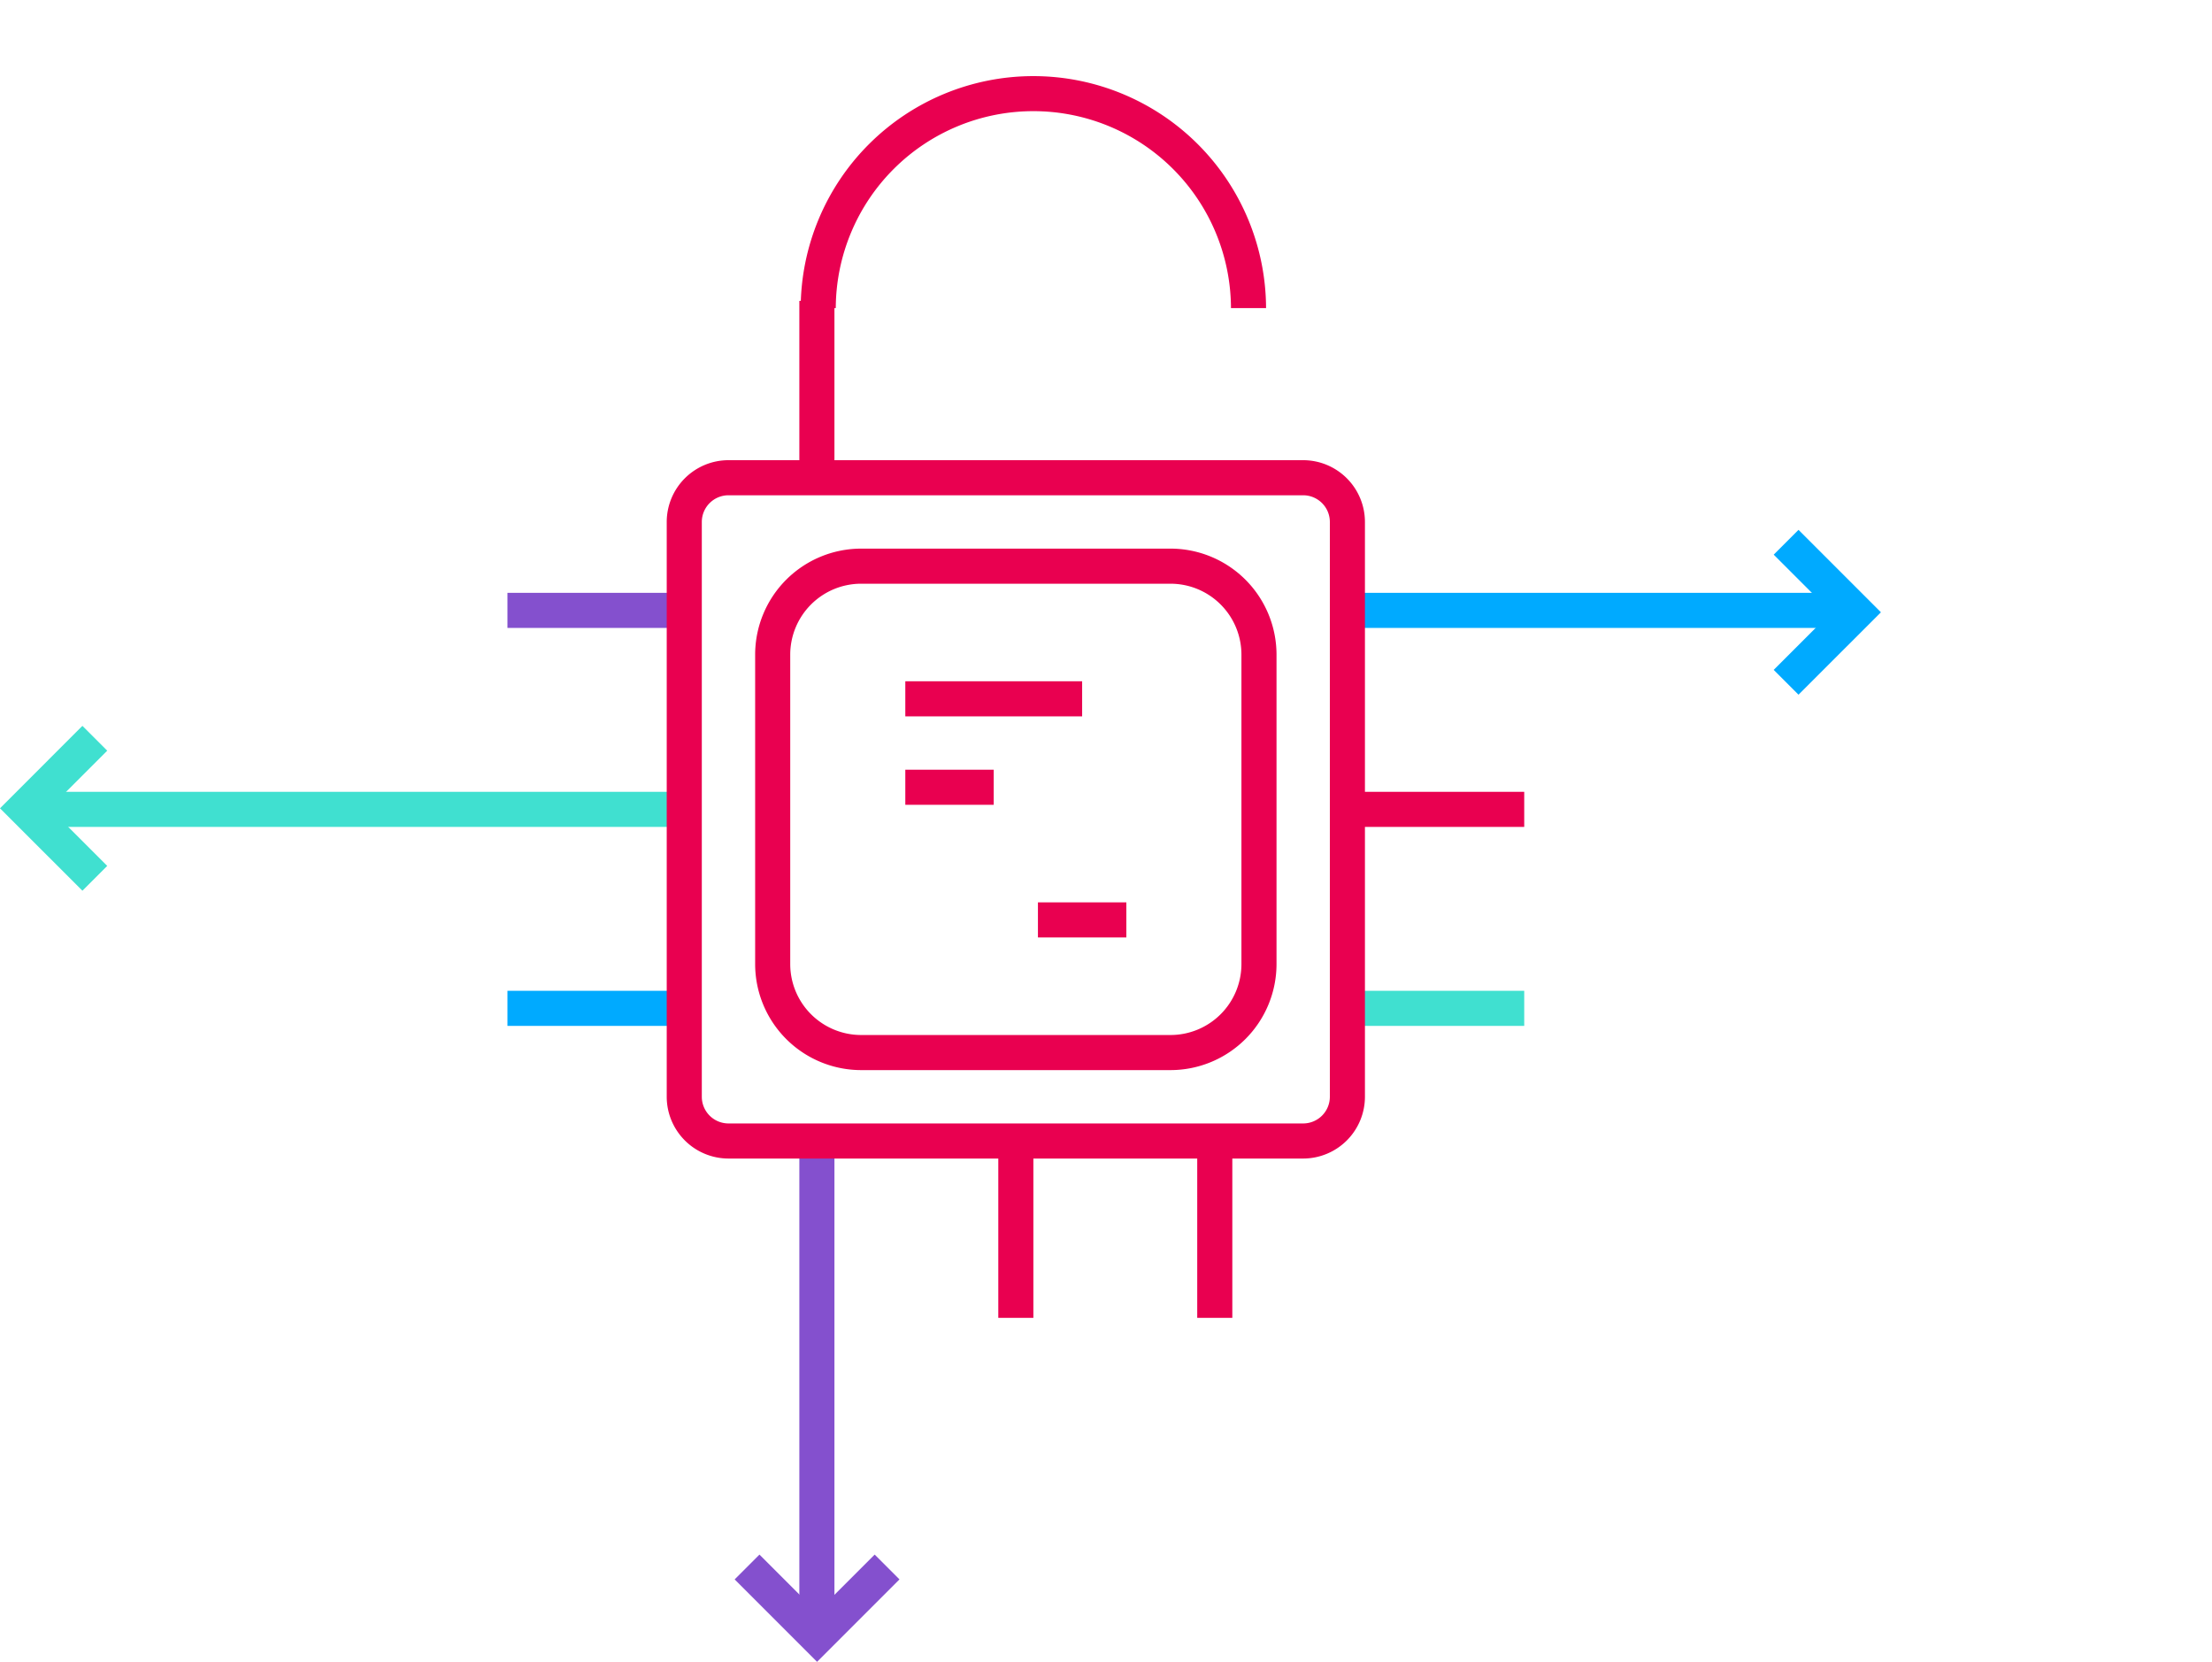 <svg xmlns="http://www.w3.org/2000/svg" width="945.713" height="710.344"><g data-name="Group 834"><g data-name="Group 833" fill="#0af"><path data-name="Line 181" d="M785.741 268.406H576.063v-15h209.678z"/><path data-name="Path 581" d="m768.931 296.95-10.607-10.606 24.628-24.629-24.628-24.624 10.607-10.607 35.234 35.234z"/></g><path data-name="Rectangle 493" fill="none" d="M15.713 0h930v604h-930z"/><path data-name="Line 173" d="M356.753 204.201h-15v-75.6h15z" fill="#e90050"/><path data-name="Line 174" d="M292.549 353.461H10.795v-15h281.754z" fill="#40e0d0"/><path data-name="Line 175" d="M292.547 438.515h-75.6v-15h75.6z" fill="#0af"/><path data-name="Line 176" d="M292.547 268.406h-75.6v-15h75.6z" fill="#8450ce"/><path data-name="Line 177" d="M441.807 563.317h-15v-75.6h15z" fill="#e90050"/><path data-name="Line 178" d="M526.861 563.317h-15v-75.6h15z" fill="#e90050"/><path data-name="Line 179" d="M356.753 692.032h-15V487.718h15z" fill="#8450ce"/><path data-name="Line 180" d="M651.663 353.461h-75.6v-15h75.6z" fill="#e90050"/><path data-name="Line 182" d="M651.663 438.515h-75.6v-15h75.6z" fill="#40e0d0"/><path data-name="Path 579" d="M500.459 457.415H368.154a45.353 45.353 0 0 1-45.3-45.3V279.808a45.353 45.353 0 0 1 45.3-45.3h132.305a45.353 45.353 0 0 1 45.3 45.3v132.305a45.353 45.353 0 0 1-45.3 45.302zM368.154 249.506a30.336 30.336 0 0 0-30.3 30.3v132.307a30.336 30.336 0 0 0 30.3 30.3h132.305a30.336 30.336 0 0 0 30.3-30.3V279.808a30.336 30.336 0 0 0-30.3-30.3z" fill="#e90050"/><path data-name="Line 183" d="M462.655 306.209h-75.6v-15h75.6z" fill="#e90050"/><path data-name="Line 184" d="M424.855 344.01h-37.8v-15h37.8z" fill="#e90050"/><path data-name="Line 185" d="M481.557 400.713h-37.8v-15h37.8z" fill="#e90050"/><path data-name="Path 580" d="m349.33 710.344-35.237-35.234 10.606-10.607 24.629 24.628 24.628-24.628 10.607 10.607z" fill="#8450ce"/><path data-name="Path 582" d="M35.234 380.733 0 345.503l35.234-35.236 10.607 10.606-24.628 24.63 24.628 24.628z" fill="#40e0d0"/><path data-name="Path 583" d="M541.288 131.704h-15a84.482 84.482 0 0 0-168.963 0h-15a99.482 99.482 0 0 1 198.963 0z" fill="#e90050"/><path data-name="Rectangle 497" fill="none" d="M1.808 33.5h800.55v675.036H1.808z"/><path data-name="Path 578" d="M557.162 495.217H311.451a26.431 26.431 0 0 1-26.4-26.4V223.105a26.431 26.431 0 0 1 26.4-26.4h245.711a26.431 26.431 0 0 1 26.4 26.4v245.711a26.431 26.431 0 0 1-26.4 26.401zM311.451 211.704a11.414 11.414 0 0 0-11.4 11.4v245.712a11.414 11.414 0 0 0 11.4 11.4h245.711a11.414 11.414 0 0 0 11.4-11.4V223.105a11.414 11.414 0 0 0-11.4-11.4z" fill="#e90050"/></g></svg>